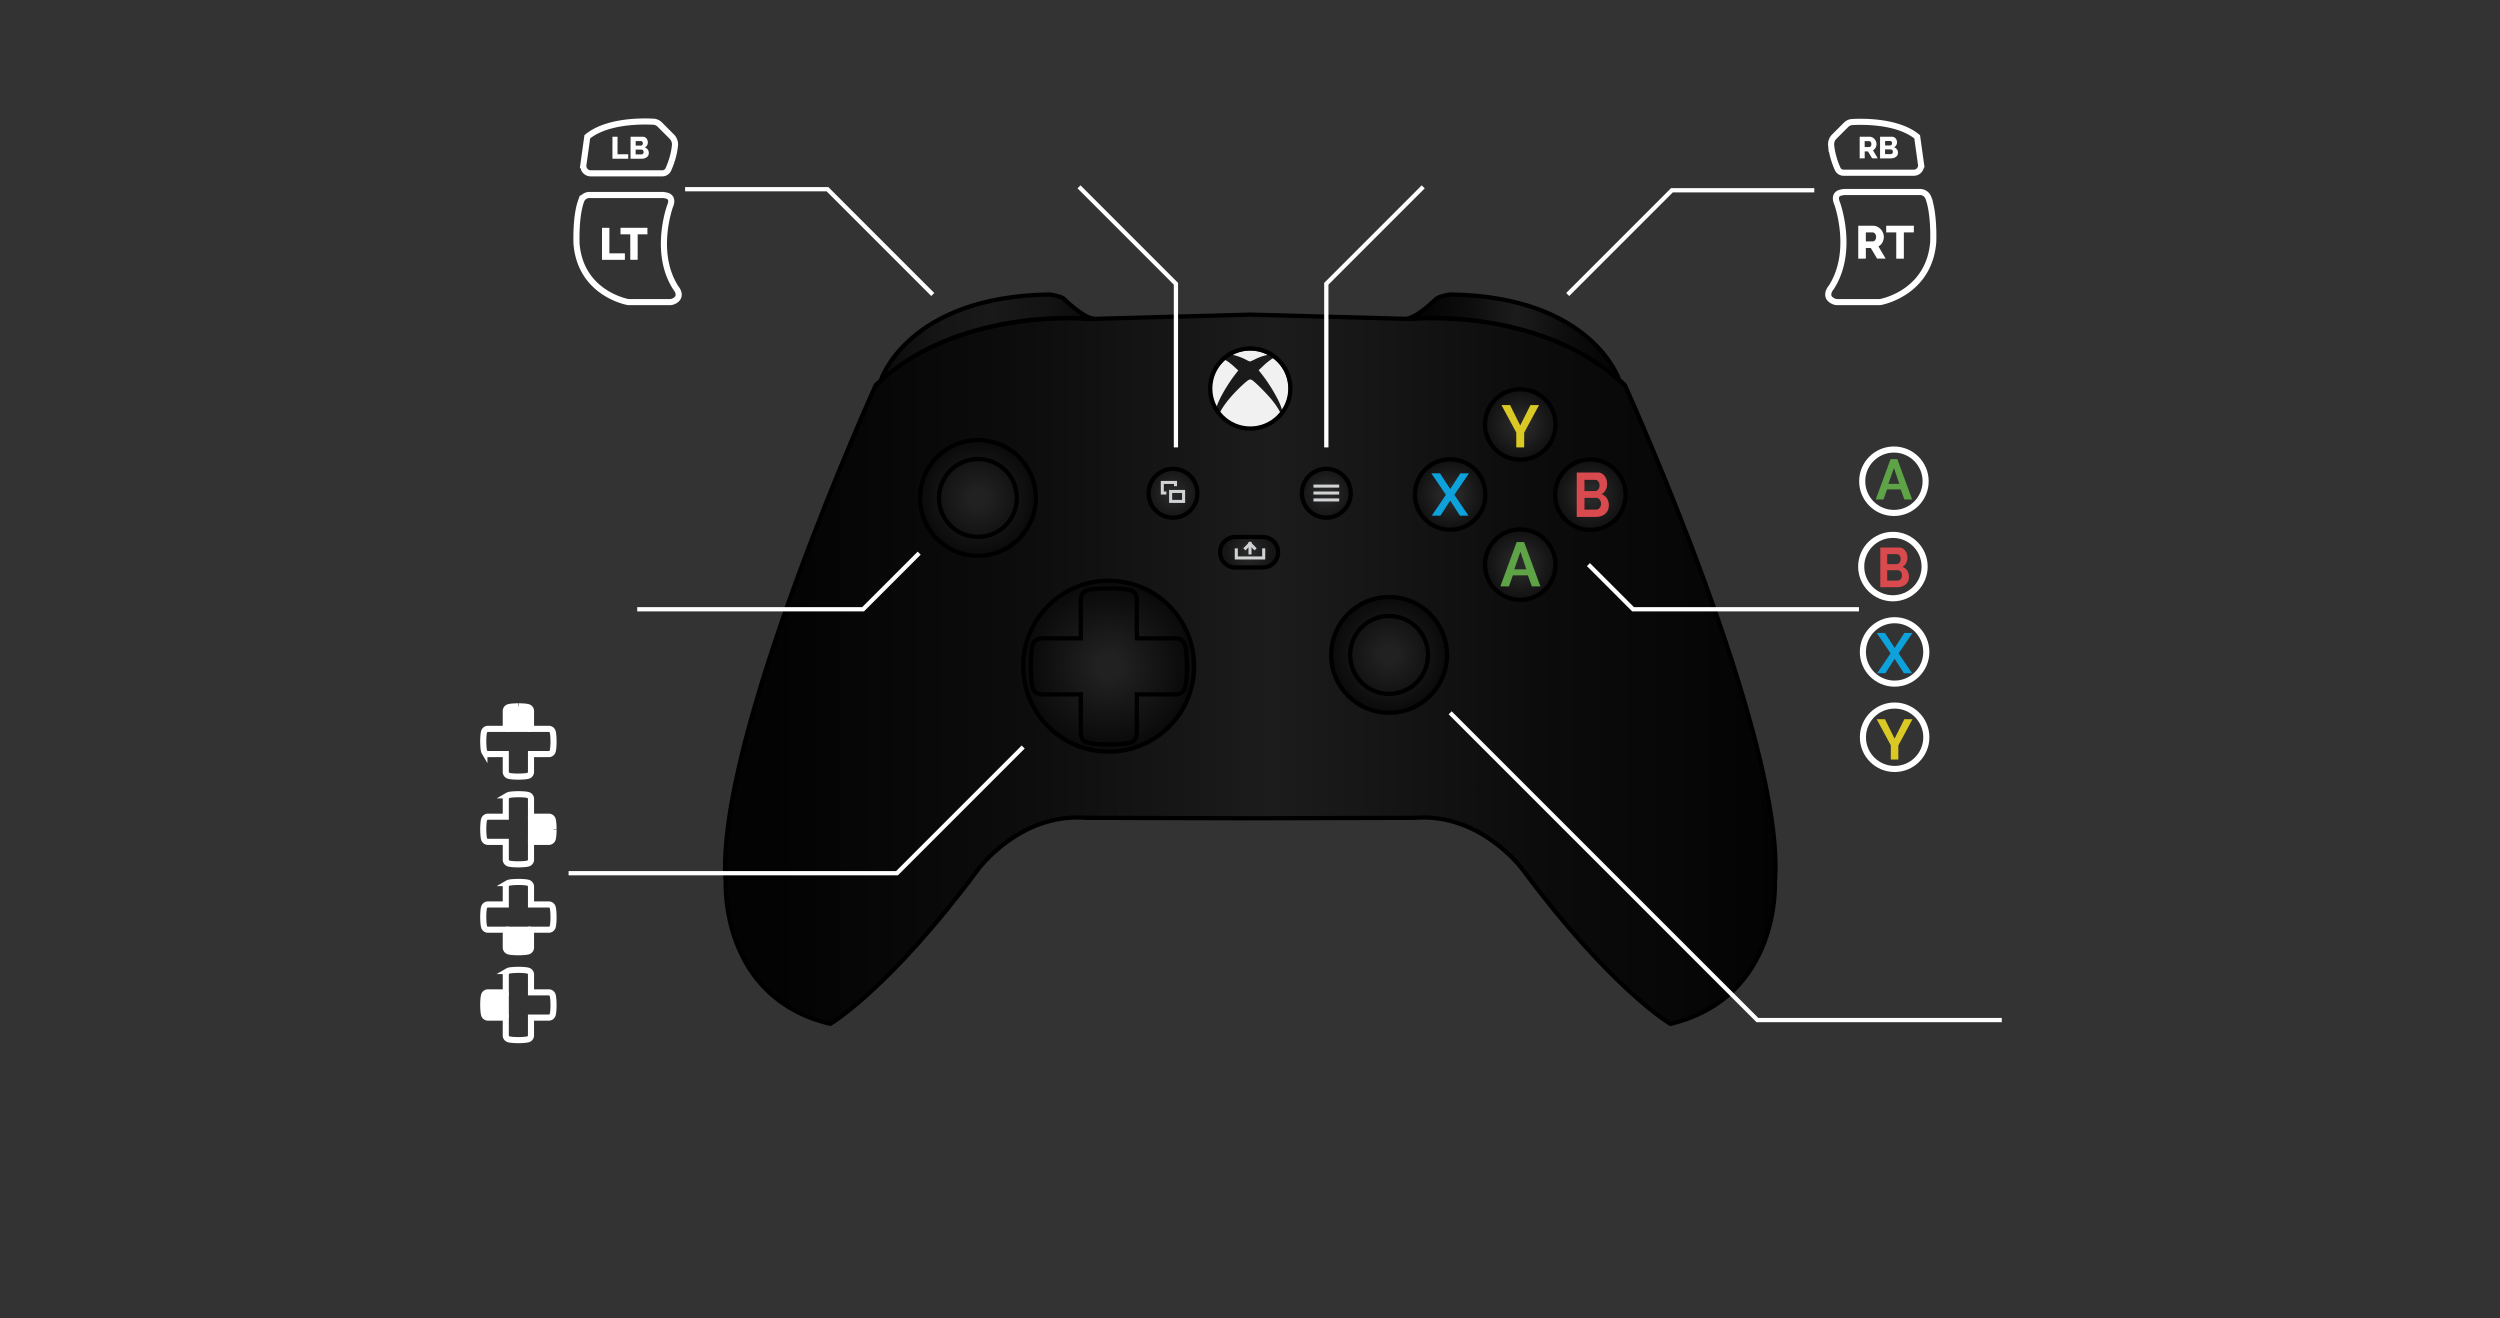 <svg id="Layer_1" data-name="Layer 1" xmlns="http://www.w3.org/2000/svg" xmlns:xlink="http://www.w3.org/1999/xlink" viewBox="0 0 4096 2160"><rect x="0" y="0" width="4096" height="2160" fill="#333333" stroke="none"/><defs><style>.cls-1,.cls-10,.cls-11,.cls-12,.cls-13,.cls-14,.cls-15,.cls-17,.cls-18,.cls-19,.cls-2,.cls-20,.cls-3,.cls-4,.cls-5{stroke:#000;}.cls-1,.cls-10,.cls-11,.cls-12,.cls-13,.cls-14,.cls-15,.cls-17,.cls-18,.cls-19,.cls-2,.cls-20,.cls-21,.cls-22,.cls-23,.cls-3,.cls-4,.cls-5{stroke-miterlimit:10;}.cls-1,.cls-10,.cls-11,.cls-12,.cls-13,.cls-14,.cls-15,.cls-17,.cls-18,.cls-19,.cls-2,.cls-20,.cls-22,.cls-3,.cls-4,.cls-5{stroke-width:7px;}.cls-1{fill:url(#linear-gradient);}.cls-2{fill:url(#radial-gradient);}.cls-3{fill:url(#radial-gradient-2);}.cls-4{fill:url(#radial-gradient-3);}.cls-5{fill:url(#radial-gradient-4);}.cls-6{fill:#0ea2dc;}.cls-7{fill:#dac924;}.cls-8{fill:#5ea446;}.cls-9{fill:#d84a4d;}.cls-10{fill:url(#radial-gradient-5);}.cls-11,.cls-21,.cls-22,.cls-23{fill:none;}.cls-12{fill:url(#radial-gradient-6);}.cls-13{fill:url(#radial-gradient-7);}.cls-14{fill:url(#radial-gradient-8);}.cls-15{fill:url(#radial-gradient-9);}.cls-16{fill:#f1f1f2;}.cls-17{fill:url(#radial-gradient-10);}.cls-18{fill:url(#radial-gradient-11);}.cls-19{fill:url(#linear-gradient-2);}.cls-20{fill:url(#linear-gradient-3);}.cls-21{stroke:#d0d2d3;stroke-width:5px;}.cls-22,.cls-23{stroke:#fff;}.cls-23{stroke-width:10px;}.cls-24{fill:#fff;}</style><linearGradient id="linear-gradient" x1="1188" y1="1096.48" x2="2909.01" y2="1096.48" gradientUnits="userSpaceOnUse"><stop offset="0.05" stop-color="#030303"/><stop offset="0.29" stop-color="#0d0d0d"/><stop offset="0.52" stop-color="#1c1c1c"/><stop offset="0.77" stop-color="#0c0c0c"/><stop offset="1" stop-color="#030303"/></linearGradient><radialGradient id="radial-gradient" cx="2375.95" cy="810.21" r="57.76" gradientUnits="userSpaceOnUse"><stop offset="0.22" stop-color="#282828"/><stop offset="1" stop-color="#101010"/></radialGradient><radialGradient id="radial-gradient-2" cx="2605.63" cy="810.52" r="57.76" xlink:href="#radial-gradient"/><radialGradient id="radial-gradient-3" cx="2490.79" cy="925.05" r="57.76" xlink:href="#radial-gradient"/><radialGradient id="radial-gradient-4" cx="2490.79" cy="695.37" r="57.76" xlink:href="#radial-gradient"/><radialGradient id="radial-gradient-5" cx="2275.88" cy="1073" r="94.87" gradientUnits="userSpaceOnUse"><stop offset="0.15" stop-color="#212121"/><stop offset="1" stop-color="#0a0a0a"/></radialGradient><radialGradient id="radial-gradient-6" cx="1602.26" cy="815.86" r="94.87" xlink:href="#radial-gradient-5"/><radialGradient id="radial-gradient-7" cx="1816.41" cy="1091.48" r="140.02" xlink:href="#radial-gradient-5"/><radialGradient id="radial-gradient-8" cx="1921.91" cy="808.15" r="40.03" gradientUnits="userSpaceOnUse"><stop offset="0.22" stop-color="#282828"/><stop offset="1" stop-color="#151515"/></radialGradient><radialGradient id="radial-gradient-9" cx="2173.03" cy="808.15" r="40.03" xlink:href="#radial-gradient-8"/><radialGradient id="radial-gradient-10" cx="2046.5" cy="904.78" r="37.95" xlink:href="#radial-gradient-8"/><radialGradient id="radial-gradient-11" cx="1816.76" cy="1091.77" r="127.89" gradientTransform="translate(1296.39 -957.15) rotate(45) scale(1 0.99)" xlink:href="#radial-gradient-5"/><linearGradient id="linear-gradient-2" x1="1443.04" y1="552.88" x2="1791.65" y2="552.88" gradientUnits="userSpaceOnUse"><stop offset="0" stop-color="#0a0a0a"/><stop offset="0.25" stop-color="#151515"/><stop offset="0.52" stop-color="#191919"/><stop offset="0.77" stop-color="#141414"/><stop offset="1" stop-color="#0a0a0a"/></linearGradient><linearGradient id="linear-gradient-3" x1="2304.6" y1="552.88" x2="2653.21" y2="552.88" xlink:href="#linear-gradient"/></defs><path class="cls-1" d="M2662,630.58c-136.49-129.36-351.3-108-351.3-108L2049,515.49v0l-.51,0-.5,0v0l-261.66,7.09s-214.81-21.36-351.3,108c0,0-265.38,583.77-246,815.34,0,0-9.13,188.61,171.26,231.58,0,0,95.74-55.93,242.11-252.94,0,0,68-93.36,177.23-84.66l268.39.79h1l268.39-.79c109.18-8.7,177.23,84.66,177.23,84.66,146.37,197,242.11,252.94,242.11,252.94,180.39-43,171.26-231.58,171.26-231.58C2927.35,1214.35,2662,630.58,2662,630.58Z"/><circle class="cls-2" cx="2375.95" cy="810.21" r="57.76"/><circle class="cls-3" cx="2605.63" cy="810.52" r="57.76"/><circle class="cls-4" cx="2490.79" cy="925.05" r="57.76"/><circle class="cls-5" cx="2490.79" cy="695.37" r="57.76"/><path class="cls-6" d="M2359.31,775.54,2376,801.32l16.63-25.78h14.08l-23.91,35.16L2406,844.88h-14.08L2376,820.07l-16,24.81h-14.18l23.16-34.18-23.91-35.16Z"/><path class="cls-7" d="M2474.15,663.7l16.54,33.4,16.82-33.4h14.08l-24.38,45.12V733h-12.95V708.62L2460,663.7Z"/><path class="cls-8" d="M2485,888.07h12.09l26.76,72.73h-14.07l-6.54-18.13h-24.59l-6.44,18.13h-14.08Zm15.76,44.67-9.72-28.58L2481,932.74Z"/><path class="cls-9" d="M2635.92,828.14a18.7,18.7,0,0,1-1.65,8.09,16.52,16.52,0,0,1-4.56,5.84,20.31,20.31,0,0,1-6.71,3.59,26.31,26.31,0,0,1-8.13,1.23h-31.53V774.16h34.93a11.85,11.85,0,0,1,6.16,1.63,15.88,15.88,0,0,1,4.69,4.26,20.46,20.46,0,0,1,3,5.94,22.16,22.16,0,0,1,1,6.71,21.45,21.45,0,0,1-2.39,10,15.19,15.19,0,0,1-7,6.92,16.85,16.85,0,0,1,8.87,6.61A20.65,20.65,0,0,1,2635.92,828.14ZM2596,786.24v18.34h16.91a7.15,7.15,0,0,0,5.47-2.46,9.63,9.63,0,0,0,2.25-6.76,10,10,0,0,0-2.07-6.66,6.42,6.42,0,0,0-5.1-2.46Zm27.11,39.24a11.67,11.67,0,0,0-.6-3.74,10.61,10.61,0,0,0-1.6-3.13,8,8,0,0,0-2.39-2.1,6.15,6.15,0,0,0-3-.76H2596V834.9h18.84a7.51,7.51,0,0,0,3.26-.72,7.73,7.73,0,0,0,2.62-2,9.71,9.71,0,0,0,1.75-3A10.47,10.47,0,0,0,2623.14,825.48Z"/><circle class="cls-10" cx="2275.88" cy="1073" r="94.87"/><circle class="cls-11" cx="2275.88" cy="1073" r="63.82"/><circle class="cls-12" cx="1602.26" cy="815.86" r="94.87"/><circle class="cls-13" cx="1816.41" cy="1091.48" r="140.02"/><circle class="cls-11" cx="1602.26" cy="815.86" r="63.82"/><circle class="cls-14" cx="1921.91" cy="808.15" r="40.03"/><circle class="cls-15" cx="2173.03" cy="808.15" r="40.03"/><path class="cls-16" d="M2069.48,599.67l-7.32,6.86,6.53,8.37c12.58,16.14,26.64,40.44,30.7,53.07.52,1.63.94,3.18,1.26,4.62a63.14,63.14,0,0,0-14.94-85.7c-.5.28-1,.57-1.46.86A98.45,98.45,0,0,0,2069.48,599.67Z"/><path class="cls-16" d="M2065.73,635.65c-13-13-15.07-13.44-16.28-13.72-2.32-.53-4.11,0-12.7,7.86-4.94,4.51-10.53,10.05-15,14.84-7.23,7.82-18,20.51-23.45,32.1a63.17,63.17,0,0,0,99.57-.35c-3.44-7.11-8.72-14.52-13.62-20.66C2079.71,650,2071.7,641.59,2065.73,635.65Z"/><path class="cls-16" d="M2025.91,610.67l2.93-3.68-5.29-4.88c-7-6.46-12.09-10.35-16.56-12.59a63.13,63.13,0,0,0-14.27,78.75c.37-1.28.79-2.57,1.25-3.86C1999.15,650.1,2012.88,627,2025.91,610.67Z"/><path class="cls-16" d="M2040.06,588.67c6.06,3.14,6.43,3.21,7,3.33a4.51,4.51,0,0,0,.88.11c1,0,2.55-.58,8.1-3.34,8-4,15.45-6.45,21.25-7.16a63.13,63.13,0,0,0-58.48-.1c.78.06,1.51.14,2.07.24C2025.58,582.56,2034.51,585.8,2040.06,588.67Z"/><path class="cls-17" d="M2069.1,879.86h-45.2a24.92,24.92,0,0,0,0,49.84h45.2a24.92,24.92,0,1,0,0-49.84Z"/><path class="cls-18" d="M1940.49,1053.79s-3-7.32-12.85-7.91h-65v-65c-.6-9.89-7.91-12.86-7.91-12.86-7.12-4.15-37-4.15-37-4.15s-31.85,0-39,4.15c0,0-7.32,3-7.91,12.86v65h-65c-9.89.59-12.86,7.91-12.86,7.91-4.15,7.12-4.15,37-4.15,37s0,31.85,4.15,39c0,0,3,7.31,12.86,7.91h65v65c.59,9.89,7.91,12.85,7.91,12.85,7.12,4.16,37,4.16,37,4.16s31.85,0,39-4.16c0,0,7.31-3,7.91-12.85v-65h65c9.89-.6,12.85-7.91,12.85-7.91,4.16-7.12,4.16-37,4.16-37S1944.65,1060.91,1940.49,1053.79Z"/><circle class="cls-11" cx="2048.5" cy="636.52" r="65.67"/><path class="cls-19" d="M1443,623.26s43.32-137.59,277-140.76c0,0,17.41,2.5,22.55,6.65,0,0,30.3,30.18,49.07,33.29C1791.65,522.44,1582.23,499.75,1443,623.26Z"/><path class="cls-20" d="M2653.21,623.26s-43.32-137.59-277-140.76c0,0-17.4,2.5-22.55,6.65,0,0-30.29,30.18-49.07,33.29C2304.6,522.44,2514,499.75,2653.21,623.26Z"/><line class="cls-21" x1="2151.97" y1="807.76" x2="2194.09" y2="807.76"/><line class="cls-21" x1="2151.97" y1="796.43" x2="2194.09" y2="796.43"/><line class="cls-21" x1="2151.97" y1="819.09" x2="2194.09" y2="819.09"/><rect class="cls-21" x="1917.97" y="805.21" width="21.22" height="16.29"/><polyline class="cls-21" points="1910.96 807.76 1904.33 807.76 1904.33 790.43 1925.93 790.43 1925.93 796.55"/><polyline class="cls-21" points="2025.55 898.43 2025.55 914.16 2070.45 914.16 2070.45 898.43"/><line class="cls-21" x1="2048" y1="908.43" x2="2048" y2="887.77"/><polyline class="cls-21" points="2038.78 900.02 2048 890.81 2057.22 900.02"/><polyline class="cls-22" points="2568.5 482.5 2739.31 311.69 2972.53 311.69"/><polyline class="cls-22" points="1528.23 482.5 1355.69 309.96 1122.47 309.96"/><path class="cls-23" d="M1100.65,223.8,1080.89,204a15.73,15.73,0,0,0-10.27-4.6c-18.77-1-76.34-1.7-108.4,24.69l-6.4,46A12.22,12.22,0,0,0,967.92,284H1085a11.05,11.05,0,0,0,10.09-6.54c3.62-8.05,9.2-22.7,10.78-39.23A18,18,0,0,0,1100.65,223.8Z"/><path class="cls-24" d="M1003.43,260.1V224h8.34v28.77h17.49v7.32Z"/><path class="cls-24" d="M1063,250.85a8.14,8.14,0,0,1-1,4.07,8.33,8.33,0,0,1-2.64,2.87,12.52,12.52,0,0,1-3.92,1.73,18.55,18.55,0,0,1-4.72.58h-17.6V224h20.09a7.11,7.11,0,0,1,3.4.81,8.48,8.48,0,0,1,2.6,2.11,9.68,9.68,0,0,1,1.65,2.95,10.05,10.05,0,0,1,.58,3.38,9.79,9.79,0,0,1-1.29,4.88,8.19,8.19,0,0,1-3.89,3.46,9.33,9.33,0,0,1,4.9,3.25A9.5,9.5,0,0,1,1063,250.85Zm-21.51-19.73v7.48h8.19a3.65,3.65,0,0,0,2.44-.92,3.55,3.55,0,0,0,1.07-2.84,3.8,3.8,0,0,0-.94-2.75,3.09,3.09,0,0,0-2.27-1Zm13,18a4.27,4.27,0,0,0-1-2.84,3,3,0,0,0-2.44-1.17h-9.61V253h9.26a3.66,3.66,0,0,0,2.69-1.07A3.78,3.78,0,0,0,1054.53,249.17Z"/><path class="cls-23" d="M3005.26,223.85l19.39-19.39a15.41,15.41,0,0,1,10.08-4.52c18.42-1,74.93-1.67,106.38,24.24l6.29,45.14A12,12,0,0,1,3135.52,283H3020.64a10.83,10.83,0,0,1-9.91-6.41c-3.55-7.9-9-22.28-10.58-38.5A17.72,17.72,0,0,1,3005.26,223.85Z"/><path class="cls-24" d="M3046.91,259.48V224.05h16a10.23,10.23,0,0,1,4.61,1,12.21,12.21,0,0,1,3.67,2.74,12.8,12.8,0,0,1,2.42,3.84,11.52,11.52,0,0,1,.87,4.35,12.67,12.67,0,0,1-.39,3.16,12.39,12.39,0,0,1-1.15,2.87,10.89,10.89,0,0,1-1.82,2.42,10.74,10.74,0,0,1-2.42,1.82l7.78,13.18h-9.23l-6.79-11.43h-5.33v11.43Zm8.19-18.56h7.48a3.06,3.06,0,0,0,2.49-1.38,5.59,5.59,0,0,0,1-3.51,5,5,0,0,0-1.2-3.5,3.5,3.5,0,0,0-2.59-1.29h-7.23Z"/><path class="cls-24" d="M3109.63,250.4a8.07,8.07,0,0,1-1,4,8.21,8.21,0,0,1-2.59,2.82,12.44,12.44,0,0,1-3.84,1.69,18,18,0,0,1-4.64.58h-17.27V224.05h19.71a7,7,0,0,1,3.34.8,8.3,8.3,0,0,1,2.55,2.07,9.42,9.42,0,0,1,1.62,2.89,10,10,0,0,1,.57,3.32,9.54,9.54,0,0,1-1.27,4.79,8,8,0,0,1-3.81,3.39,9.2,9.2,0,0,1,4.81,3.2A9.36,9.36,0,0,1,3109.63,250.4ZM3088.53,231v7.33h8a3.54,3.54,0,0,0,2.39-.9,3.48,3.48,0,0,0,1.05-2.79,3.74,3.74,0,0,0-.92-2.7,3,3,0,0,0-2.22-.94Zm12.77,17.71a4.28,4.28,0,0,0-1-2.8,3,3,0,0,0-2.39-1.14h-9.43v7.73h9.08a3.58,3.58,0,0,0,2.64-1A3.7,3.7,0,0,0,3101.3,248.75Z"/><path class="cls-23" d="M3145.67,314.57H3022.13a28.31,28.31,0,0,0-4.17.6c-16.15,2.43-8,17.83-7.52,19.37,4.82,14.71,24,82.15-9.42,135.31a16.24,16.24,0,0,1-1.07,1.5c-2.33,3-11.1,15.68,4.58,22.45a14.65,14.65,0,0,0,5.77,1.16h68.58a14.85,14.85,0,0,0,3.19-.35c11.67-2.55,78.49-20.42,85.28-97q0-.48.06-1c.19-4.94,1.49-47.38-8-72.65A14.67,14.67,0,0,0,3145.67,314.57Z"/><path class="cls-24" d="M3044.56,423.77v-53.9h24.3a15.66,15.66,0,0,1,7,1.59,18.83,18.83,0,0,1,5.58,4.18,19.44,19.44,0,0,1,3.68,5.84,17.34,17.34,0,0,1,1.33,6.61,18.94,18.94,0,0,1-2.35,9.19,17,17,0,0,1-2.77,3.68,16.51,16.51,0,0,1-3.69,2.77l11.85,20h-14.05l-10.32-17.39H3057v17.39ZM3057,395.53h11.38a4.68,4.68,0,0,0,3.8-2.09,8.57,8.57,0,0,0,1.59-5.35,7.52,7.52,0,0,0-1.82-5.32,5.35,5.35,0,0,0-3.95-2h-11Z"/><path class="cls-24" d="M3135.67,380.8h-16.4v43h-12.45v-43h-16.48V369.87h45.33Z"/><path class="cls-23" d="M965.82,319.47H1086a28.15,28.15,0,0,1,4.06.58c15.71,2.37,7.8,17.35,7.31,18.85-4.69,14.31-23.36,79.91,9.17,131.63a16.77,16.77,0,0,0,1,1.46c2.27,2.88,10.8,15.25-4.45,21.84a14.29,14.29,0,0,1-5.62,1.13h-66.72a14.65,14.65,0,0,1-3.1-.34c-11.35-2.48-76.36-19.87-83-94.36q0-.47-.06-.93c-.18-4.81-1.45-46.1,7.74-70.68A14.28,14.28,0,0,1,965.82,319.47Z"/><path class="cls-24" d="M986.31,425.7V373.26h12.11v41.81h25.4V425.7Z"/><path class="cls-24" d="M1060.75,383.9h-16v41.8h-12.11V383.9h-16V373.26h44.09Z"/><polyline class="cls-22" points="2602.48 925.05 2675.63 998.2 3045.72 998.2"/><path class="cls-8" d="M3097.55,752.21h11l24.31,66.06h-12.79l-5.94-16.47h-22.33l-5.85,16.47h-12.78Zm14.32,40.57-8.82-26-9.19,26Z"/><circle class="cls-23" cx="3103" cy="788.47" r="51.96"/><path class="cls-9" d="M3127.63,945.28a16.71,16.71,0,0,1-1.48,7.22,14.94,14.94,0,0,1-4.06,5.22,18.39,18.39,0,0,1-6,3.2,23.58,23.58,0,0,1-7.26,1.1h-28.16V897.07h31.2a10.65,10.65,0,0,1,5.5,1.46,14.16,14.16,0,0,1,4.18,3.8,18,18,0,0,1,2.67,5.3,19.71,19.71,0,0,1,.94,6,19.26,19.26,0,0,1-2.13,8.92,13.54,13.54,0,0,1-6.24,6.18,15,15,0,0,1,7.92,5.9A18.37,18.37,0,0,1,3127.63,945.28ZM3092,907.86v16.38h15.11A6.39,6.39,0,0,0,3112,922a8.61,8.61,0,0,0,2-6,8.87,8.87,0,0,0-1.85-5.94,5.71,5.71,0,0,0-4.55-2.2Zm24.22,35a10.39,10.39,0,0,0-.54-3.34,9.41,9.41,0,0,0-1.43-2.79,7,7,0,0,0-2.14-1.88,5.53,5.53,0,0,0-2.71-.68H3092v17.1h16.83a6.66,6.66,0,0,0,2.91-.64,6.81,6.81,0,0,0,2.34-1.78,8.54,8.54,0,0,0,1.56-2.7A9.49,9.49,0,0,0,3116.22,942.9Z"/><circle class="cls-23" cx="3101.34" cy="928.29" r="51.96"/><path class="cls-6" d="M3088.26,1037l15.94,24.56,15.85-24.56h13.41l-22.78,33.49,22.06,32.57h-13.41l-15.13-23.63L3089,1103h-13.5l22.06-32.57L3074.76,1037Z"/><circle class="cls-23" cx="3104.11" cy="1068.11" r="51.96"/><path class="cls-7" d="M3088.31,1178.34l15.75,31.82,16-31.82h13.41l-23.23,43v23.07h-12.33v-23.26l-23.14-42.8Z"/><circle class="cls-23" cx="3104.15" cy="1207.93" r="51.96"/><polyline class="cls-22" points="2375.95 1167.87 2879.39 1671.32 3279.72 1671.32"/><polyline class="cls-22" points="1676.39 1223.91 1469.61 1430.69 931.57 1430.69"/><polyline class="cls-22" points="1506 906.29 1414.09 998.2 1044 998.2"/><path class="cls-24" d="M793.62,1663.66a6.49,6.49,0,0,0,5.78,3.57h34.27V1625.9H799.4a6.49,6.49,0,0,0-5.78,3.56c-1.87,3.21-1.87,16.66-1.87,16.66S791.75,1660.46,793.62,1663.66Z"/><path class="cls-23" d="M793.62,1663.66a6.49,6.49,0,0,0,5.78,3.57h29.26v29.26a6.49,6.49,0,0,0,3.56,5.79c3.21,1.87,16.66,1.87,16.66,1.87s14.34,0,17.54-1.87a6.49,6.49,0,0,0,3.56-5.79v-29.26h29.27a6.51,6.51,0,0,0,5.79-3.57c1.87-3.2,1.87-16.65,1.87-16.65s0-14.34-1.87-17.55a6.51,6.51,0,0,0-5.79-3.56H870v-29.25a6.48,6.48,0,0,0-3.56-5.79c-3.2-1.87-16.65-1.87-16.65-1.87s-14.34,0-17.55,1.87a6.48,6.48,0,0,0-3.56,5.79v29.26H799.4a6.49,6.49,0,0,0-5.78,3.56c-1.87,3.21-1.87,16.66-1.87,16.66S791.75,1660.46,793.62,1663.66Z"/><path class="cls-24" d="M832.23,1159.1a6.51,6.51,0,0,0-3.56,5.79v34.26H870v-34.26a6.49,6.49,0,0,0-3.56-5.79c-3.2-1.87-16.65-1.87-16.65-1.87S835.44,1157.23,832.23,1159.1Z"/><path class="cls-23" d="M832.23,1159.1a6.51,6.51,0,0,0-3.56,5.79v29.26H799.41a6.49,6.49,0,0,0-5.79,3.57c-1.87,3.2-1.87,16.65-1.87,16.65s0,14.34,1.87,17.55a6.49,6.49,0,0,0,5.79,3.56h29.26v29.27a6.49,6.49,0,0,0,3.56,5.79c3.21,1.87,16.66,1.87,16.66,1.87s14.34,0,17.54-1.87a6.49,6.49,0,0,0,3.57-5.79v-29.26h29.26a6.51,6.51,0,0,0,5.79-3.56c1.87-3.21,1.87-16.66,1.87-16.66s0-14.34-1.87-17.54a6.51,6.51,0,0,0-5.79-3.57H870v-29.26a6.49,6.49,0,0,0-3.56-5.79c-3.2-1.87-16.65-1.87-16.65-1.87S835.44,1157.23,832.23,1159.1Z"/><path class="cls-24" d="M866.43,1558.28a6.49,6.49,0,0,0,3.56-5.79v-34.26H828.67v34.26a6.51,6.51,0,0,0,3.56,5.79c3.21,1.87,16.66,1.87,16.66,1.87S863.23,1560.15,866.43,1558.28Z"/><path class="cls-23" d="M866.43,1558.28a6.49,6.49,0,0,0,3.56-5.79v-29.26h29.26a6.51,6.51,0,0,0,5.79-3.56c1.87-3.21,1.87-16.66,1.87-16.66s0-14.34-1.87-17.55a6.51,6.51,0,0,0-5.79-3.56H870v-29.27a6.49,6.49,0,0,0-3.56-5.79c-3.2-1.87-16.65-1.87-16.65-1.87s-14.34,0-17.55,1.87a6.51,6.51,0,0,0-3.56,5.79v29.26H799.41a6.49,6.49,0,0,0-5.79,3.56c-1.87,3.21-1.87,16.66-1.87,16.66s0,14.34,1.87,17.55a6.49,6.49,0,0,0,5.79,3.56h29.26v29.26a6.51,6.51,0,0,0,3.56,5.79c3.21,1.87,16.66,1.87,16.66,1.87S863.23,1560.15,866.43,1558.28Z"/><path class="cls-24" d="M905.05,1341.63a6.51,6.51,0,0,0-5.79-3.56H865v41.23h34.26a6.51,6.51,0,0,0,5.79-3.56c1.87-3.2,1.87-16.62,1.87-16.62S906.92,1344.83,905.05,1341.63Z"/><path class="cls-23" d="M905.05,1341.63a6.51,6.51,0,0,0-5.79-3.56H870v-29.2a6.46,6.46,0,0,0-3.56-5.77c-3.2-1.87-16.65-1.87-16.65-1.87s-14.34,0-17.55,1.87a6.48,6.48,0,0,0-3.56,5.77v29.2H799.41a6.49,6.49,0,0,0-5.79,3.56c-1.87,3.2-1.87,16.62-1.87,16.62s0,14.3,1.87,17.5a6.49,6.49,0,0,0,5.79,3.56h29.26v29.19a6.51,6.51,0,0,0,3.56,5.78c3.21,1.86,16.66,1.86,16.66,1.86s14.34,0,17.54-1.86a6.51,6.51,0,0,0,3.57-5.78V1379.3h29.26a6.51,6.51,0,0,0,5.79-3.56c1.87-3.2,1.87-16.62,1.87-16.62S906.92,1344.83,905.05,1341.63Z"/><polyline class="cls-22" points="2173.03 733.04 2173.03 464.92 2331.81 306.14"/><polyline class="cls-22" points="1926.64 733.04 1926.64 464.92 1767.86 306.14"/></svg>